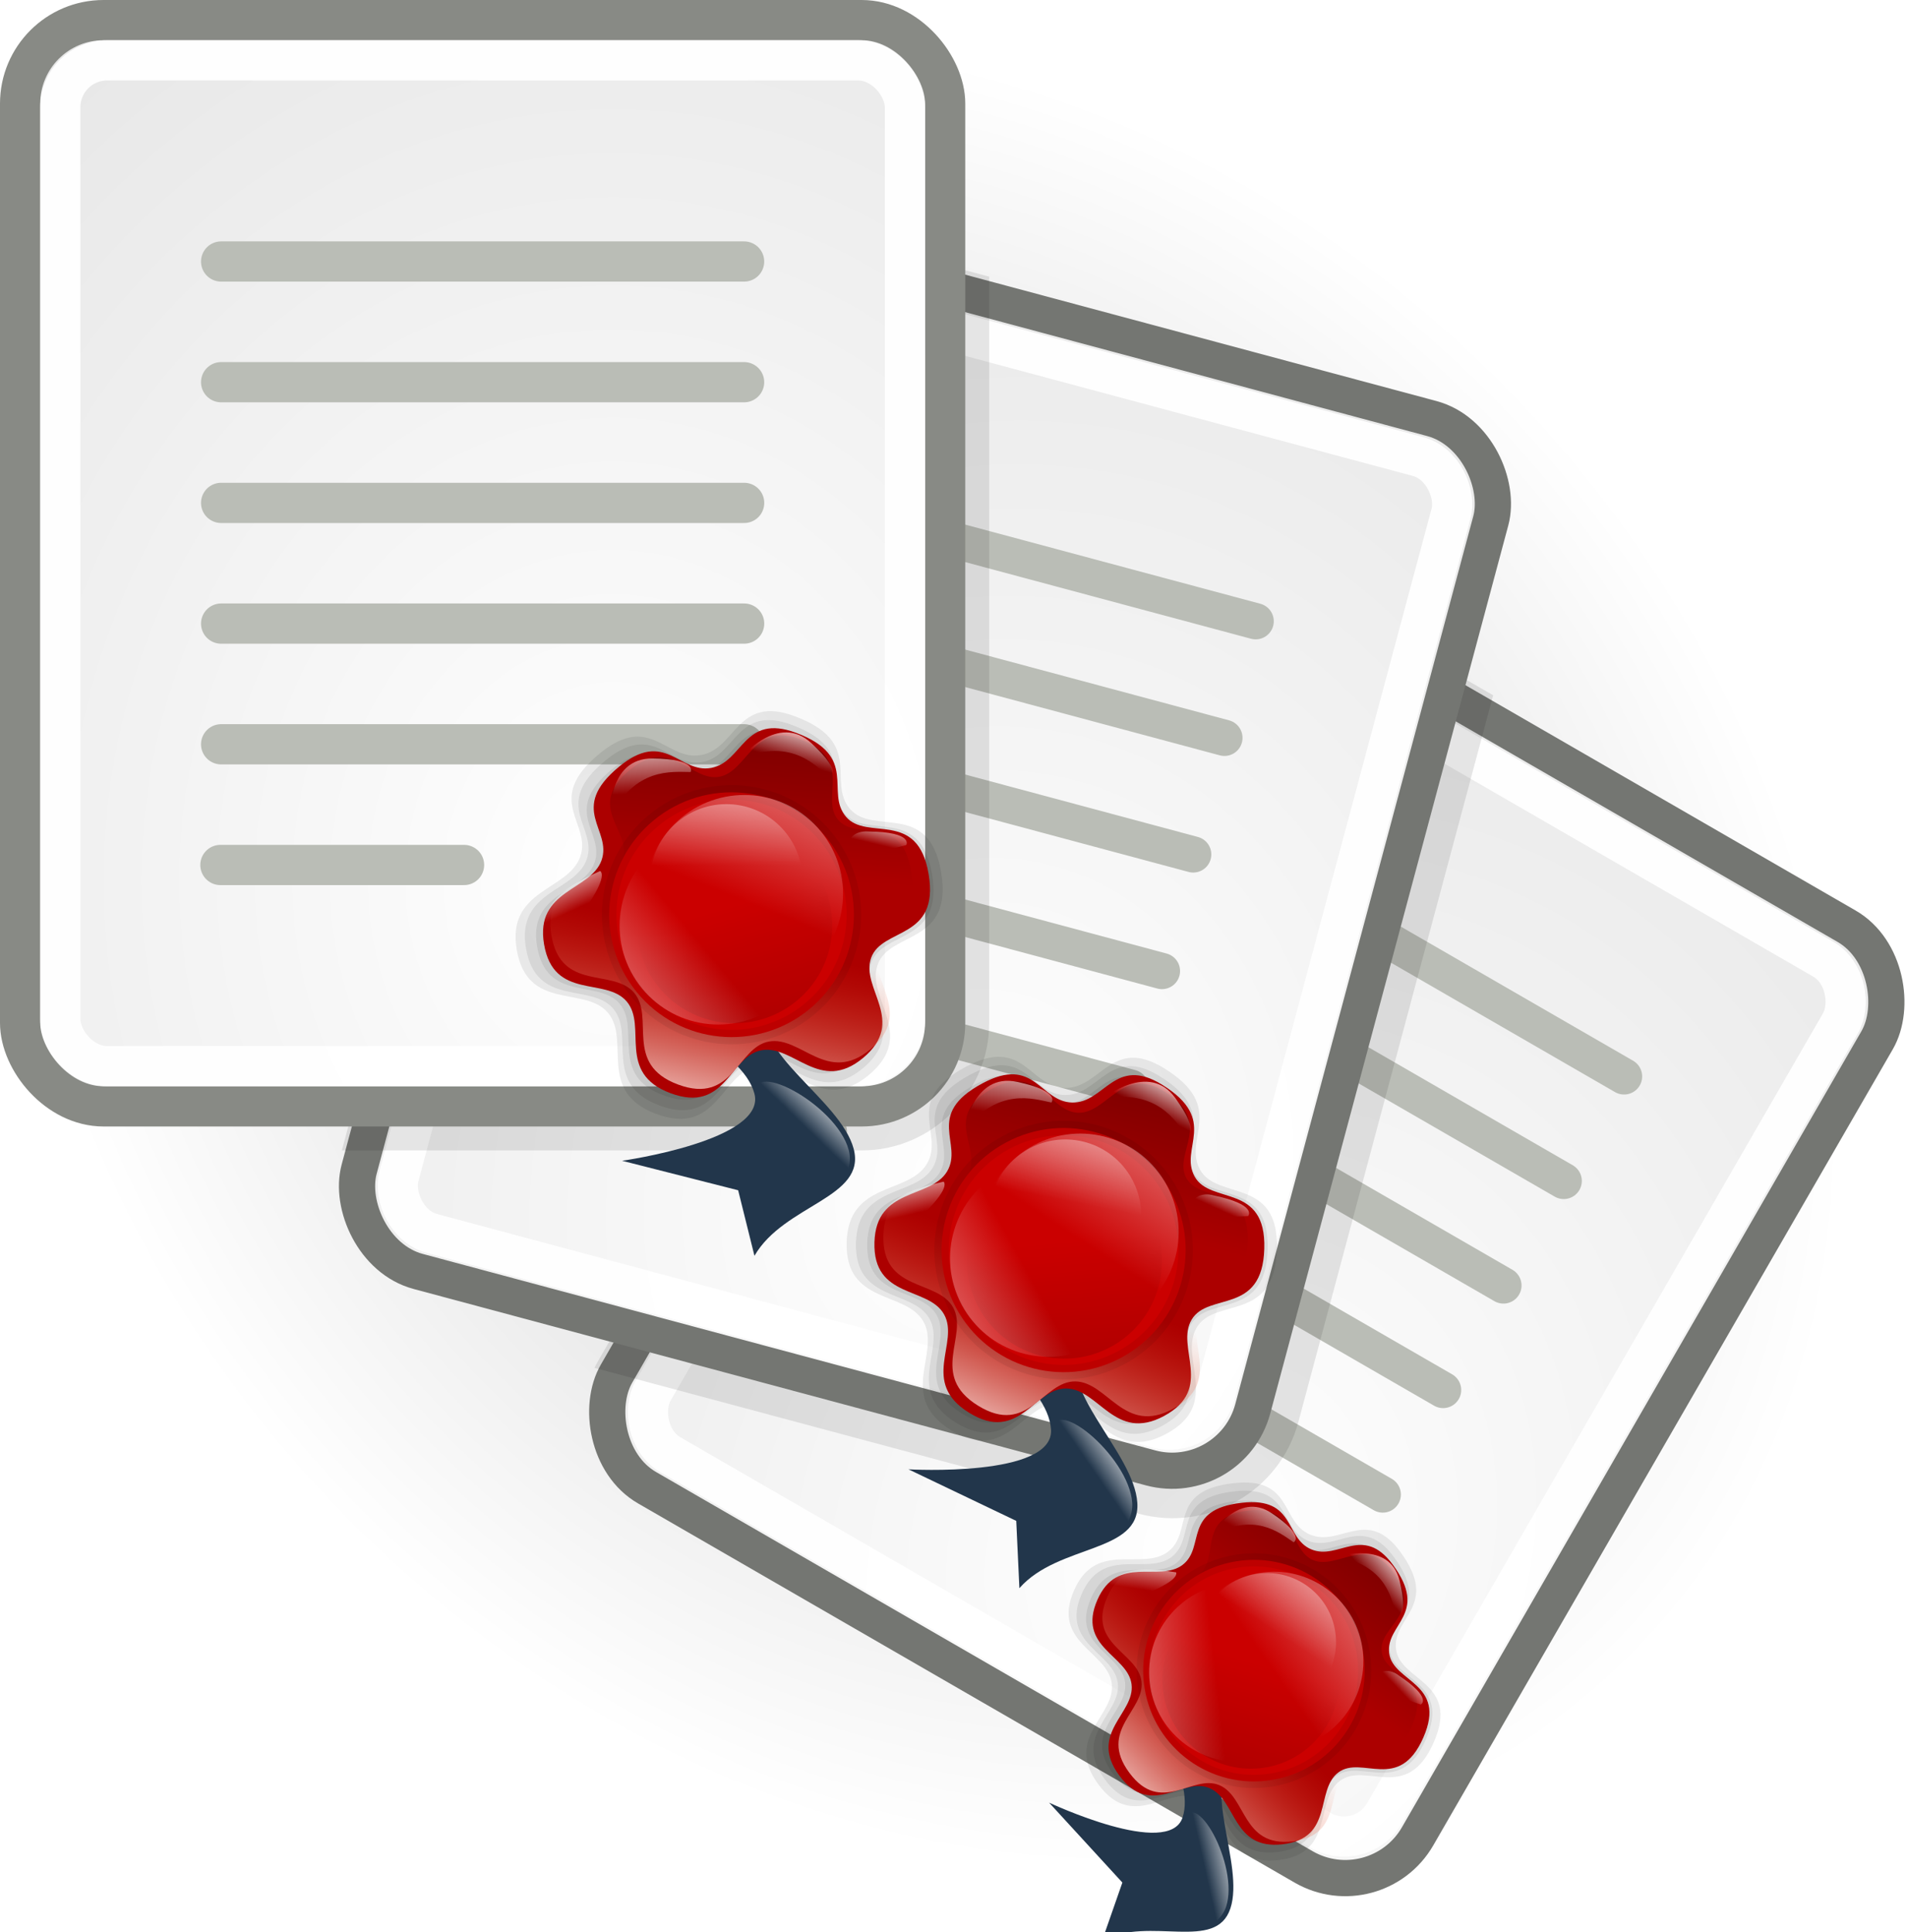 <?xml version="1.0" encoding="UTF-8" standalone="no"?>
<!-- Created with Inkscape (http://www.inkscape.org/) -->

<svg
   xmlns:dc="http://purl.org/dc/elements/1.1/"
   xmlns:cc="http://creativecommons.org/ns#"
   xmlns:rdf="http://www.w3.org/1999/02/22-rdf-syntax-ns#"
   xmlns:svg="http://www.w3.org/2000/svg"
   xmlns="http://www.w3.org/2000/svg"
   xmlns:xlink="http://www.w3.org/1999/xlink"
   xmlns:sodipodi="http://sodipodi.sourceforge.net/DTD/sodipodi-0.dtd"
   xmlns:inkscape="http://www.inkscape.org/namespaces/inkscape"
   width="44.475"
   height="45.048"
   id="svg8064"
   version="1.1"
   inkscape:version="0.48.2 r9819"
   sodipodi:docname="New document 17">
  <defs
     id="defs8066">
    <filter
       color-interpolation-filters="sRGB"
       id="filter106940"
       inkscape:label="Drop shadow"
       width="1.5"
       height="1.5"
       x="-0.25"
       y="-0.25">
      <feGaussianBlur
         id="feGaussianBlur106942"
         in="SourceAlpha"
         stdDeviation="4.6"
         result="blur" />
      <feColorMatrix
         id="feColorMatrix106944"
         result="bluralpha"
         type="matrix"
         values="1 0 0 0 0 0 1 0 0 0 0 0 1 0 0 0 0 0 0.687 0 " />
      <feOffset
         id="feOffset106946"
         in="bluralpha"
         dx="-1.08247e-15"
         dy="8.3"
         result="offsetBlur" />
      <feMerge
         id="feMerge106948">
        <feMergeNode
           id="feMergeNode106950"
           in="offsetBlur" />
        <feMergeNode
           id="feMergeNode106952"
           in="SourceGraphic" />
      </feMerge>
    </filter>
    <linearGradient
       inkscape:collect="always"
       xlink:href="#linearGradient1636"
       id="linearGradient107056"
       gradientUnits="userSpaceOnUse"
       gradientTransform="scale(1.043,0.959)"
       x1="466.661"
       y1="351.81"
       x2="648.296"
       y2="564.192" />
    <linearGradient
       id="linearGradient1636">
      <stop
         style="stop-color:#df421e;stop-opacity:0;"
         offset="0"
         id="stop1637" />
      <stop
         style="stop-color:#fff;stop-opacity:1;"
         offset="1"
         id="stop1638" />
    </linearGradient>
    <linearGradient
       inkscape:collect="always"
       xlink:href="#linearGradient853"
       id="linearGradient107058"
       gradientUnits="userSpaceOnUse"
       gradientTransform="scale(0.988,1.013)"
       x1="105.047"
       y1="257.742"
       x2="122.363"
       y2="293.393" />
    <linearGradient
       id="linearGradient853">
      <stop
         style="stop-color:#000000;stop-opacity:0.298;"
         offset="0"
         id="stop854" />
      <stop
         style="stop-color:#000000;stop-opacity:0;"
         offset="1"
         id="stop855" />
    </linearGradient>
    <linearGradient
       inkscape:collect="always"
       xlink:href="#linearGradient841"
       id="linearGradient107060"
       gradientUnits="userSpaceOnUse"
       x1="58.517"
       y1="-0.652"
       x2="309.331"
       y2="455.269" />
    <linearGradient
       id="linearGradient841">
      <stop
         style="stop-color:#ffffff;stop-opacity:1;"
         offset="0"
         id="stop842" />
      <stop
         style="stop-color:#ffffff;stop-opacity:0;"
         offset="1"
         id="stop843" />
    </linearGradient>
    <linearGradient
       inkscape:collect="always"
       xlink:href="#linearGradient853"
       id="linearGradient107062"
       gradientUnits="userSpaceOnUse"
       x1="686.639"
       y1="652.896"
       x2="250.652"
       y2="465.969" />
    <linearGradient
       inkscape:collect="always"
       xlink:href="#linearGradient1557"
       id="linearGradient107064"
       gradientUnits="userSpaceOnUse"
       x1="362.28"
       y1="492.371"
       x2="364.869"
       y2="909.845" />
    <linearGradient
       id="linearGradient1557">
      <stop
         style="stop-color:#ffffff;stop-opacity:0;"
         offset="0"
         id="stop1558" />
      <stop
         style="stop-color:#fff;stop-opacity:1;"
         offset="1"
         id="stop1559" />
    </linearGradient>
    <linearGradient
       inkscape:collect="always"
       xlink:href="#linearGradient1557"
       id="linearGradient107066"
       gradientUnits="userSpaceOnUse"
       x1="277.108"
       y1="421.148"
       x2="-33.855"
       y2="162.426" />
    <linearGradient
       inkscape:collect="always"
       xlink:href="#linearGradient1501-9"
       id="linearGradient107068"
       gradientUnits="userSpaceOnUse"
       gradientTransform="scale(1.156,0.865)"
       x1="187.794"
       y1="164.589"
       x2="185.134"
       y2="172.468" />
    <linearGradient
       id="linearGradient1501-9">
      <stop
         style="stop-color:#ffffff;stop-opacity:1;"
         offset="0"
         id="stop1502" />
      <stop
         style="stop-color:#ffffff;stop-opacity:0;"
         offset="1"
         id="stop1504" />
    </linearGradient>
    <linearGradient
       inkscape:collect="always"
       xlink:href="#linearGradient1557"
       id="linearGradient107070"
       gradientUnits="userSpaceOnUse"
       gradientTransform="matrix(2.21,0,0,1.218,391.987,835.337)"
       x1="86.824"
       y1="144.03"
       x2="84.124"
       y2="138.131" />
    <linearGradient
       inkscape:collect="always"
       xlink:href="#linearGradient1557"
       id="linearGradient107072"
       gradientUnits="userSpaceOnUse"
       gradientTransform="matrix(1.383,0,0,1.946,391.987,835.337)"
       x1="123.167"
       y1="100.193"
       x2="120.28"
       y2="93.887" />
    <linearGradient
       inkscape:collect="always"
       xlink:href="#linearGradient1557"
       id="linearGradient107074"
       gradientUnits="userSpaceOnUse"
       gradientTransform="matrix(0.936,0,0,2.876,391.987,835.337)"
       x1="180.172"
       y1="77.561"
       x2="177.864"
       y2="72.519" />
    <linearGradient
       inkscape:collect="always"
       xlink:href="#linearGradient1557"
       id="linearGradient107076"
       gradientUnits="userSpaceOnUse"
       gradientTransform="matrix(2.018,0,0,1.334,391.987,835.337)"
       x1="106.272"
       y1="135.697"
       x2="104.561"
       y2="131.957" />
    <linearGradient
       inkscape:collect="always"
       xlink:href="#linearGradient1636"
       id="linearGradient106994"
       gradientUnits="userSpaceOnUse"
       gradientTransform="scale(1.043,0.959)"
       x1="466.661"
       y1="351.81"
       x2="648.296"
       y2="564.192" />
    <linearGradient
       inkscape:collect="always"
       xlink:href="#linearGradient853"
       id="linearGradient106996"
       gradientUnits="userSpaceOnUse"
       gradientTransform="scale(0.988,1.013)"
       x1="105.047"
       y1="257.742"
       x2="122.363"
       y2="293.393" />
    <linearGradient
       inkscape:collect="always"
       xlink:href="#linearGradient841"
       id="linearGradient106998"
       gradientUnits="userSpaceOnUse"
       x1="58.517"
       y1="-0.652"
       x2="309.331"
       y2="455.269" />
    <linearGradient
       inkscape:collect="always"
       xlink:href="#linearGradient853"
       id="linearGradient107000"
       gradientUnits="userSpaceOnUse"
       x1="686.639"
       y1="652.896"
       x2="250.652"
       y2="465.969" />
    <linearGradient
       inkscape:collect="always"
       xlink:href="#linearGradient1557"
       id="linearGradient107002"
       gradientUnits="userSpaceOnUse"
       x1="362.28"
       y1="492.371"
       x2="364.869"
       y2="909.845" />
    <linearGradient
       inkscape:collect="always"
       xlink:href="#linearGradient1557"
       id="linearGradient107004"
       gradientUnits="userSpaceOnUse"
       x1="277.108"
       y1="421.148"
       x2="-33.855"
       y2="162.426" />
    <linearGradient
       inkscape:collect="always"
       xlink:href="#linearGradient1501-9"
       id="linearGradient107006"
       gradientUnits="userSpaceOnUse"
       gradientTransform="scale(1.156,0.865)"
       x1="187.794"
       y1="164.589"
       x2="185.134"
       y2="172.468" />
    <linearGradient
       inkscape:collect="always"
       xlink:href="#linearGradient1557"
       id="linearGradient107008"
       gradientUnits="userSpaceOnUse"
       gradientTransform="matrix(2.21,0,0,1.218,391.987,835.337)"
       x1="86.824"
       y1="144.03"
       x2="84.124"
       y2="138.131" />
    <linearGradient
       inkscape:collect="always"
       xlink:href="#linearGradient1557"
       id="linearGradient107010"
       gradientUnits="userSpaceOnUse"
       gradientTransform="matrix(1.383,0,0,1.946,391.987,835.337)"
       x1="123.167"
       y1="100.193"
       x2="120.28"
       y2="93.887" />
    <linearGradient
       inkscape:collect="always"
       xlink:href="#linearGradient1557"
       id="linearGradient107012"
       gradientUnits="userSpaceOnUse"
       gradientTransform="matrix(0.936,0,0,2.876,391.987,835.337)"
       x1="180.172"
       y1="77.561"
       x2="177.864"
       y2="72.519" />
    <linearGradient
       inkscape:collect="always"
       xlink:href="#linearGradient1557"
       id="linearGradient107014"
       gradientUnits="userSpaceOnUse"
       gradientTransform="matrix(2.018,0,0,1.334,391.987,835.337)"
       x1="106.272"
       y1="135.697"
       x2="104.561"
       y2="131.957" />
    <linearGradient
       inkscape:collect="always"
       xlink:href="#linearGradient1636"
       id="linearGradient106876"
       gradientUnits="userSpaceOnUse"
       gradientTransform="scale(1.043,0.959)"
       x1="466.661"
       y1="351.81"
       x2="648.296"
       y2="564.192" />
    <linearGradient
       inkscape:collect="always"
       xlink:href="#linearGradient853"
       id="linearGradient106878"
       gradientUnits="userSpaceOnUse"
       gradientTransform="scale(0.988,1.013)"
       x1="105.047"
       y1="257.742"
       x2="122.363"
       y2="293.393" />
    <linearGradient
       inkscape:collect="always"
       xlink:href="#linearGradient841"
       id="linearGradient106880"
       gradientUnits="userSpaceOnUse"
       x1="58.517"
       y1="-0.652"
       x2="309.331"
       y2="455.269" />
    <linearGradient
       inkscape:collect="always"
       xlink:href="#linearGradient853"
       id="linearGradient106882"
       gradientUnits="userSpaceOnUse"
       x1="686.639"
       y1="652.896"
       x2="250.652"
       y2="465.969" />
    <linearGradient
       inkscape:collect="always"
       xlink:href="#linearGradient1557"
       id="linearGradient106884"
       gradientUnits="userSpaceOnUse"
       x1="362.28"
       y1="492.371"
       x2="364.869"
       y2="909.845" />
    <linearGradient
       inkscape:collect="always"
       xlink:href="#linearGradient1557"
       id="linearGradient106886"
       gradientUnits="userSpaceOnUse"
       x1="277.108"
       y1="421.148"
       x2="-33.855"
       y2="162.426" />
    <linearGradient
       inkscape:collect="always"
       xlink:href="#linearGradient1501-9"
       id="linearGradient106888"
       gradientUnits="userSpaceOnUse"
       gradientTransform="scale(1.156,0.865)"
       x1="187.794"
       y1="164.589"
       x2="185.134"
       y2="172.468" />
    <linearGradient
       inkscape:collect="always"
       xlink:href="#linearGradient1557"
       id="linearGradient106890"
       gradientUnits="userSpaceOnUse"
       gradientTransform="matrix(2.21,0,0,1.218,391.987,835.337)"
       x1="86.824"
       y1="144.03"
       x2="84.124"
       y2="138.131" />
    <linearGradient
       inkscape:collect="always"
       xlink:href="#linearGradient1557"
       id="linearGradient106892"
       gradientUnits="userSpaceOnUse"
       gradientTransform="matrix(1.383,0,0,1.946,391.987,835.337)"
       x1="123.167"
       y1="100.193"
       x2="120.28"
       y2="93.887" />
    <linearGradient
       inkscape:collect="always"
       xlink:href="#linearGradient1557"
       id="linearGradient106894"
       gradientUnits="userSpaceOnUse"
       gradientTransform="matrix(0.936,0,0,2.876,391.987,835.337)"
       x1="180.172"
       y1="77.561"
       x2="177.864"
       y2="72.519" />
    <linearGradient
       inkscape:collect="always"
       xlink:href="#linearGradient1557"
       id="linearGradient106896"
       gradientUnits="userSpaceOnUse"
       gradientTransform="matrix(2.018,0,0,1.334,391.987,835.337)"
       x1="106.272"
       y1="135.697"
       x2="104.561"
       y2="131.957" />
    <radialGradient
       gradientUnits="userSpaceOnUse"
       gradientTransform="matrix(1,0,0,0.954,0,1.263)"
       r="21.302"
       fy="27.671"
       fx="25.014"
       cy="27.671"
       cx="25.014"
       id="radialGradient7206"
       xlink:href="#linearGradient7200"
       inkscape:collect="always" />
    <linearGradient
       id="linearGradient7200"
       inkscape:collect="always">
      <stop
         id="stop7202"
         offset="0"
         style="stop-color:#000000;stop-opacity:1;" />
      <stop
         id="stop7204"
         offset="1"
         style="stop-color:#000000;stop-opacity:0;" />
    </linearGradient>
    <radialGradient
       r="12"
       fy="20.75"
       fx="15.25"
       cy="20.75"
       cx="15.25"
       gradientTransform="matrix(2.424,0,0,2.829,-21.723,-36.818)"
       gradientUnits="userSpaceOnUse"
       id="radialGradient7168"
       xlink:href="#linearGradient7064"
       inkscape:collect="always" />
    <linearGradient
       id="linearGradient7064">
      <stop
         style="stop-color:#ffffff;stop-opacity:1"
         offset="0"
         id="stop7066" />
      <stop
         style="stop-color:#e0e0e0;stop-opacity:1;"
         offset="1"
         id="stop7068" />
    </linearGradient>
    <radialGradient
       r="12"
       fy="20.75"
       fx="15.25"
       cy="20.75"
       cx="15.25"
       gradientTransform="matrix(2.424,0,0,2.829,-21.723,-36.818)"
       gradientUnits="userSpaceOnUse"
       id="radialGradient7144"
       xlink:href="#linearGradient7064"
       inkscape:collect="always" />
    <radialGradient
       r="12"
       fy="20.75"
       fx="15.25"
       cy="20.75"
       cx="15.25"
       gradientTransform="matrix(2.424,0,0,2.829,-21.723,-36.818)"
       gradientUnits="userSpaceOnUse"
       id="radialGradient7170"
       xlink:href="#linearGradient7064"
       inkscape:collect="always" />
  </defs>
  <sodipodi:namedview
     id="base"
     pagecolor="#ffffff"
     bordercolor="#666666"
     borderopacity="1.0"
     inkscape:pageopacity="0.0"
     inkscape:pageshadow="2"
     inkscape:zoom="0.35"
     inkscape:cx="460.09707"
     inkscape:cy="-80.332993"
     inkscape:document-units="px"
     inkscape:current-layer="layer1"
     showgrid="false"
     fit-margin-top="0"
     fit-margin-left="0"
     fit-margin-right="0"
     fit-margin-bottom="0"
     inkscape:window-width="483"
     inkscape:window-height="424"
     inkscape:window-x="20"
     inkscape:window-y="20"
     inkscape:window-maximized="0" />
  <g
     inkscape:label="Layer 1"
     inkscape:groupmode="layer"
     id="layer1"
     transform="translate(85.097,-406.981)">
    <g
       id="layer1-6"
       inkscape:label="Vrstva 1"
       transform="matrix(0.938,0,0,0.938,-85.097,406.981)">
      <g
         transform="translate(-32.21,-0.846)"
         inkscape:label="Shadow"
         id="layer6" />
      <g
         transform="translate(-34.21,-0.846)"
         id="g5772"
         inkscape:label="Base"
         style="display:inline" />
      <g
         transform="translate(-46.824,46.946)"
         style="display:inline"
         inkscape:label="base"
         id="g2637" />
      <path
         transform="matrix(0.833,0.826,-0.704,0.71,21.643,-16.649)"
         d="M 46.315,27.671 C 46.315,38.898 36.778,48 25.014,48 13.249,48 3.712,38.898 3.712,27.671 c 0,-11.228 9.537,-20.329 21.302,-20.329 11.765,0 21.302,9.102 21.302,20.329 z"
         sodipodi:ry="20.329321"
         sodipodi:rx="21.301592"
         sodipodi:cy="27.670679"
         sodipodi:cx="25.013903"
         id="path7198"
         style="opacity:0.2;fill:url(#radialGradient7206);fill-opacity:1;fill-rule:evenodd;stroke:none"
         sodipodi:type="arc" />
      <g
         transform="matrix(0.866,0.5,-0.5,0.866,27.608,11.876)"
         id="g7146">
        <g
           id="g7148">
          <rect
             ry="2.075"
             rx="2.075"
             y="0.5"
             x="0.5"
             height="27"
             width="23"
             id="rect7150"
             style="color:#000000;fill:url(#radialGradient7168);fill-opacity:1;fill-rule:nonzero;stroke:#747672;stroke-width:0.9;stroke-linecap:butt;stroke-linejoin:miter;stroke-miterlimit:10.433;stroke-opacity:1;stroke-dasharray:none;stroke-dashoffset:0;marker:none;visibility:visible;display:inline;overflow:visible;enable-background:accumulate" />
          <rect
             style="color:#000000;fill:none;stroke:#ffffff;stroke-width:1;stroke-linecap:butt;stroke-linejoin:miter;stroke-miterlimit:10.433;stroke-opacity:0.941;stroke-dasharray:none;stroke-dashoffset:0;marker:none;visibility:visible;display:inline;overflow:visible;enable-background:accumulate"
             id="rect7152"
             width="21"
             height="25"
             x="1.5"
             y="1.5"
             rx="1.164"
             ry="1.164" />
        </g>
        <g
           id="g7154"
           style="stroke:#babdb6">
          <path
             id="path7156"
             d="m 5.498,18.5 13.004,0"
             style="fill:none;stroke:#babdb6;stroke-width:0.9;stroke-linecap:round;stroke-linejoin:miter;stroke-miterlimit:4;stroke-opacity:1;stroke-dasharray:none"
             inkscape:connector-curvature="0" />
          <path
             id="path7158"
             d="m 5.48,21.5 6.058,0"
             style="fill:none;stroke:#babdb6;stroke-width:0.9;stroke-linecap:round;stroke-linejoin:miter;stroke-miterlimit:4;stroke-opacity:1;stroke-dasharray:none"
             inkscape:connector-curvature="0" />
          <path
             id="path7160"
             d="m 5.498,15.5 13.004,0"
             style="fill:none;stroke:#babdb6;stroke-width:0.9;stroke-linecap:round;stroke-linejoin:miter;stroke-miterlimit:4;stroke-opacity:1;stroke-dasharray:none"
             inkscape:connector-curvature="0" />
          <path
             id="path7162"
             d="m 5.498,12.5 13.004,0"
             style="fill:none;stroke:#babdb6;stroke-width:0.9;stroke-linecap:round;stroke-linejoin:miter;stroke-miterlimit:4;stroke-opacity:1;stroke-dasharray:none"
             inkscape:connector-curvature="0" />
          <path
             id="path7164"
             d="M 5.498,9.5 18.501,9.5"
             style="fill:none;stroke:#babdb6;stroke-width:0.9;stroke-linecap:round;stroke-linejoin:miter;stroke-miterlimit:4;stroke-opacity:1;stroke-dasharray:none"
             inkscape:connector-curvature="0" />
          <path
             id="path7166"
             d="M 5.498,6.5 18.501,6.5"
             style="fill:none;stroke:#babdb6;stroke-width:0.9;stroke-linecap:round;stroke-linejoin:miter;stroke-miterlimit:4;stroke-opacity:1;stroke-dasharray:none"
             inkscape:connector-curvature="0" />
        </g>
      </g>
      <path
         id="path7187"
         d="m 28.375,12.75 c -0.841,0.059 -1.641,0.528 -2.094,1.312 L 14.844,33.875 c -0.024,0.042 -0.041,0.082 -0.062,0.125 l 13.531,3.625 c 1.724,0.462 3.507,-0.557 3.969,-2.281 L 37.125,17.281 29.844,13.094 C 29.373,12.822 28.879,12.714 28.375,12.75 z"
         style="opacity:0.1;color:#000000;fill:#000000;fill-opacity:1;fill-rule:nonzero;stroke:none;stroke-width:1;marker:none;visibility:visible;display:inline;overflow:visible;enable-background:accumulate"
         inkscape:connector-curvature="0" />
      <g
         transform="matrix(0.966,0.259,-0.259,0.966,15.032,4.371)"
         id="g7122">
        <g
           id="g7124">
          <rect
             ry="2.075"
             rx="2.075"
             y="0.5"
             x="0.5"
             height="27"
             width="23"
             id="rect7126"
             style="color:#000000;fill:url(#radialGradient7144);fill-opacity:1;fill-rule:nonzero;stroke:#747672;stroke-width:0.9;stroke-linecap:butt;stroke-linejoin:miter;stroke-miterlimit:10.433;stroke-opacity:1;stroke-dasharray:none;stroke-dashoffset:0;marker:none;visibility:visible;display:inline;overflow:visible;enable-background:accumulate" />
          <rect
             style="color:#000000;fill:none;stroke:#ffffff;stroke-width:1;stroke-linecap:butt;stroke-linejoin:miter;stroke-miterlimit:10.433;stroke-opacity:0.941;stroke-dasharray:none;stroke-dashoffset:0;marker:none;visibility:visible;display:inline;overflow:visible;enable-background:accumulate"
             id="rect7128"
             width="21"
             height="25"
             x="1.5"
             y="1.5"
             rx="1.164"
             ry="1.164" />
        </g>
        <g
           id="g7130"
           style="stroke:#babdb6">
          <path
             id="path7132"
             d="m 5.498,18.5 13.004,0"
             style="fill:none;stroke:#babdb6;stroke-width:0.9;stroke-linecap:round;stroke-linejoin:miter;stroke-miterlimit:4;stroke-opacity:1;stroke-dasharray:none"
             inkscape:connector-curvature="0" />
          <path
             id="path7134"
             d="m 5.48,21.5 6.058,0"
             style="fill:none;stroke:#babdb6;stroke-width:0.9;stroke-linecap:round;stroke-linejoin:miter;stroke-miterlimit:4;stroke-opacity:1;stroke-dasharray:none"
             inkscape:connector-curvature="0" />
          <path
             id="path7136"
             d="m 5.498,15.5 13.004,0"
             style="fill:none;stroke:#babdb6;stroke-width:0.9;stroke-linecap:round;stroke-linejoin:miter;stroke-miterlimit:4;stroke-opacity:1;stroke-dasharray:none"
             inkscape:connector-curvature="0" />
          <path
             id="path7138"
             d="m 5.498,12.5 13.004,0"
             style="fill:none;stroke:#babdb6;stroke-width:0.9;stroke-linecap:round;stroke-linejoin:miter;stroke-miterlimit:4;stroke-opacity:1;stroke-dasharray:none"
             inkscape:connector-curvature="0" />
          <path
             id="path7140"
             d="M 5.498,9.5 18.501,9.5"
             style="fill:none;stroke:#babdb6;stroke-width:0.9;stroke-linecap:round;stroke-linejoin:miter;stroke-miterlimit:4;stroke-opacity:1;stroke-dasharray:none"
             inkscape:connector-curvature="0" />
          <path
             id="path7142"
             d="M 5.498,6.5 18.501,6.5"
             style="fill:none;stroke:#babdb6;stroke-width:0.9;stroke-linecap:round;stroke-linejoin:miter;stroke-miterlimit:4;stroke-opacity:1;stroke-dasharray:none"
             inkscape:connector-curvature="0" />
        </g>
      </g>
      <path
         id="path7174"
         d="m 17,4.906 c -1.207,-0.074 -2.331,0.722 -2.656,1.938 l -5.844,21.75 12.938,0 c 1.724,0 3.156,-1.432 3.156,-3.156 l 0,-18.562 L 17.531,5 C 17.358,4.953 17.172,4.917 17,4.906 z"
         style="opacity:0.1;color:#000000;fill:#000000;fill-opacity:1;fill-rule:nonzero;stroke:none;stroke-width:1;marker:none;visibility:visible;display:inline;overflow:visible;enable-background:accumulate"
         inkscape:connector-curvature="0" />
      <g
         id="g7110">
        <g
           id="g7044">
          <rect
             ry="2.075"
             rx="2.075"
             y="0.5"
             x="0.5"
             height="27"
             width="23"
             id="rect7046"
             style="color:#000000;fill:url(#radialGradient7170);fill-opacity:1;fill-rule:nonzero;stroke:#888a85;stroke-width:1;stroke-linecap:butt;stroke-linejoin:miter;stroke-miterlimit:10.433;stroke-opacity:1;stroke-dasharray:none;stroke-dashoffset:0;marker:none;visibility:visible;display:inline;overflow:visible;enable-background:accumulate" />
          <rect
             style="color:#000000;fill:none;stroke:#ffffff;stroke-width:1;stroke-linecap:butt;stroke-linejoin:miter;stroke-miterlimit:10.433;stroke-opacity:0.941;stroke-dasharray:none;stroke-dashoffset:0;marker:none;visibility:visible;display:inline;overflow:visible;enable-background:accumulate"
             id="rect7050"
             width="21"
             height="25"
             x="1.5"
             y="1.5"
             rx="1.164"
             ry="1.164" />
        </g>
        <g
           id="g7102"
           style="stroke:#babdb6">
          <path
             id="path7090"
             d="m 5.498,18.5 13.004,0"
             style="fill:none;stroke:#babdb6;stroke-width:1;stroke-linecap:round;stroke-linejoin:miter;stroke-miterlimit:4;stroke-opacity:1;stroke-dasharray:none"
             inkscape:connector-curvature="0" />
          <path
             id="path7092"
             d="m 5.48,21.5 6.058,0"
             style="fill:none;stroke:#babdb6;stroke-width:1;stroke-linecap:round;stroke-linejoin:miter;stroke-miterlimit:4;stroke-opacity:1;stroke-dasharray:none"
             inkscape:connector-curvature="0" />
          <path
             id="path7094"
             d="m 5.498,15.5 13.004,0"
             style="fill:none;stroke:#babdb6;stroke-width:1;stroke-linecap:round;stroke-linejoin:miter;stroke-miterlimit:4;stroke-opacity:1;stroke-dasharray:none"
             inkscape:connector-curvature="0" />
          <path
             id="path7096"
             d="m 5.498,12.5 13.004,0"
             style="fill:none;stroke:#babdb6;stroke-width:1;stroke-linecap:round;stroke-linejoin:miter;stroke-miterlimit:4;stroke-opacity:1;stroke-dasharray:none"
             inkscape:connector-curvature="0" />
          <path
             id="path7098"
             d="M 5.498,9.5 18.501,9.5"
             style="fill:none;stroke:#babdb6;stroke-width:1;stroke-linecap:round;stroke-linejoin:miter;stroke-miterlimit:4;stroke-opacity:1;stroke-dasharray:none"
             inkscape:connector-curvature="0" />
          <path
             id="path7100"
             d="M 5.498,6.5 18.501,6.5"
             style="fill:none;stroke:#babdb6;stroke-width:1;stroke-linecap:round;stroke-linejoin:miter;stroke-miterlimit:4;stroke-opacity:1;stroke-dasharray:none"
             inkscape:connector-curvature="0" />
        </g>
      </g>
    </g>
    <g
       id="g106855"
       transform="matrix(0.104,0.06,-0.06,0.104,-66.23,283.72)"
       style="filter:url(#filter106940)">
      <g
         transform="matrix(1.641,0,0,1.641,323.043,709.381)"
         style="fill-opacity:0.08"
         id="g106626">
        <path
           style="fill-rule:evenodd;stroke-width:25"
           sodipodi:nodetypes="czzzzzzzzzzzz"
           id="path106628"
           d="m 165.98,227.751 c -7.494,1.26 -6.935,-6.082 -10.942,-7.516 -4.006,-1.435 -8.334,4.675 -13.096,-1.092 -4.599,-5.57 1.799,-9.047 1.038,-13.234 -0.761,-4.187 -7.175,-3.557 -4.136,-11.704 2.743,-7.354 7.268,-3.149 10.514,-5.901 3.246,-2.752 0.075,-8.296 7.31,-9.512 8.706,-1.464 7.119,4.799 11.125,6.233 4.006,1.435 7.582,-5.585 13.096,1.092 5.566,6.74 -1.799,9.047 -1.039,13.234 0.761,4.187 8.246,4.799 5.602,11.887 -2.546,6.828 -8.735,2.965 -11.98,5.718 -3.246,2.752 0.141,9.511 -7.493,10.795 z"
           inkscape:connector-curvature="0" />
        <path
           style="fill-rule:evenodd;stroke-width:25"
           sodipodi:nodetypes="czzzzzzzzzzzz"
           id="path106630"
           d="m 165.603,225.415 c -6.78,1.14 -6.275,-5.502 -9.899,-6.8 -3.625,-1.298 -7.54,4.23 -11.848,-0.988 -4.161,-5.04 1.628,-8.185 0.94,-11.973 -0.688,-3.788 -6.491,-3.218 -3.742,-10.589 2.481,-6.653 6.576,-2.849 9.512,-5.339 2.936,-2.49 0.068,-7.505 6.614,-8.606 7.877,-1.325 6.441,4.342 10.065,5.64 3.625,1.298 6.86,-5.053 11.848,0.988 5.035,6.098 -1.628,8.185 -0.94,11.973 0.688,3.788 7.46,4.342 5.068,10.755 -2.304,6.177 -7.902,2.683 -10.839,5.173 -2.936,2.49 0.128,8.605 -6.78,9.767 z"
           inkscape:connector-curvature="0" />
        <path
           style="fill-rule:evenodd;stroke-width:25"
           sodipodi:nodetypes="czzzzzzzzzzzz"
           id="path106632"
           d="m 165.81,226.693 c -7.171,1.206 -6.636,-5.819 -10.47,-7.192 -3.833,-1.373 -7.974,4.473 -12.531,-1.045 -4.401,-5.33 1.722,-8.657 0.994,-12.663 -0.728,-4.006 -6.865,-3.403 -3.958,-11.199 2.624,-7.036 6.955,-3.013 10.06,-5.646 3.106,-2.633 0.072,-7.938 6.995,-9.102 8.331,-1.401 6.812,4.592 10.645,5.965 3.833,1.373 7.255,-5.344 12.531,1.045 5.325,6.45 -1.722,8.657 -0.994,12.663 0.728,4.006 7.89,4.592 5.361,11.374 -2.437,6.533 -8.358,2.838 -11.463,5.471 -3.106,2.633 0.135,9.101 -7.17,10.33 z"
           inkscape:connector-curvature="0" />
      </g>
      <g
         transform="matrix(1.222,0,0,1.222,366.041,890.013)"
         id="g106634">
        <path
           style="fill:#22364b"
           id="path106636"
           d="m 192.447,114.509 c 0,0 -12.021,16.598 -12.021,24.043 0,7.45 13.741,3.444 19.178,8.876 5.437,5.442 -12.886,19.754 -12.886,19.754 l 18.323,-5.159 7.45,7.728 c 0,-9.447 10.879,-16.887 5.154,-22.617 -5.725,-5.73 -22.045,-5.118 -22.895,-12.598 -0.86,-7.475 -2.296,-20.032 -2.296,-20.032 l -0.005,0.005 z"
           inkscape:connector-curvature="0" />
        <path
           transform="matrix(0.11,0.041,-0.041,0.11,168.597,62.926)"
           style="fill:#ac0000;fill-rule:evenodd;stroke-width:25"
           sodipodi:nodetypes="czzzzzzzzzzzz"
           id="path106638"
           d="m 426.112,669.437 c -68.218,39.386 -89.388,-33.944 -133.495,-33.367 -44.106,0.577 -64.008,75.592 -131.144,36.831 -64.848,-37.44 -15.297,-94.385 -37.851,-132.293 -22.553,-37.909 -82.565,-8.555 -82.565,-98.689 0,-81.355 59.188,-56.91 80.741,-95.396 21.553,-38.486 -29.319,-80.841 36.542,-118.866 79.254,-45.757 86.521,20.821 130.628,20.244 44.106,-0.577 53.411,-81.71 131.144,-36.831 78.47,45.305 15.297,94.385 37.851,132.293 22.553,37.909 97.469,16.744 97.469,95.158 0,75.535 -74.091,60.44 -95.644,98.926 -21.553,38.486 35.826,91.863 -33.675,131.989 z"
           inkscape:connector-curvature="0" />
        <path
           transform="matrix(0.11,0.041,-0.041,0.11,156.681,66.884)"
           style="fill:url(#linearGradient106876);fill-rule:evenodd;stroke-width:25"
           sodipodi:nodetypes="czzzzzzzzzzzz"
           id="path106640"
           d="m 506.728,587.148 c -68.218,39.386 -89.388,-33.944 -133.495,-33.367 -44.106,0.577 -64.008,75.592 -131.144,36.831 -64.848,-37.44 -15.297,-94.385 -37.851,-132.293 -22.553,-37.909 -97.469,-5.024 -97.469,-95.158 0,-81.355 74.091,-60.44 95.644,-98.926 21.553,-38.486 -32.186,-93.964 33.675,-131.989 79.254,-45.757 89.388,33.944 133.495,33.367 44.106,-0.577 53.411,-81.71 131.144,-36.831 78.47,45.305 15.297,94.385 37.851,132.293 22.553,37.909 97.469,16.744 97.469,95.158 0,75.535 -74.091,60.44 -95.644,98.926 -21.553,38.486 35.826,91.863 -33.675,131.989 z"
           inkscape:connector-curvature="0" />
        <path
           transform="matrix(0.619,0,0,0.619,108.51,-66.925)"
           style="fill:url(#linearGradient106878);fill-rule:evenodd;stroke-width:25"
           sodipodi:nodetypes="czzzzzzzzzzzz"
           id="path106642"
           d="m 127.506,348.726 c -12.99,2.185 -12.022,-10.542 -18.966,-13.029 -6.944,-2.487 -14.446,8.103 -22.7,-1.893 -7.973,-9.655 3.119,-15.682 1.8,-22.939 -1.318,-7.257 -14.978,-6.483 -9.711,-20.605 4.754,-12.747 15.14,-5.14 20.766,-9.911 5.626,-4.77 0.448,-16.603 12.989,-18.712 15.091,-2.538 12.022,10.542 18.966,13.029 6.944,2.487 13.143,-9.681 22.7,1.893 9.647,11.684 -3.119,15.682 -1.8,22.939 1.318,7.257 14.293,8.319 9.711,20.605 -4.414,11.835 -15.14,5.14 -20.766,9.911 -5.626,4.77 0.245,16.486 -12.989,18.712 z"
           inkscape:connector-curvature="0" />
        <path
           transform="matrix(0.109,0.041,-0.041,0.109,168.718,63.465)"
           style="fill:#cb0000;fill-rule:evenodd;stroke:#000000;stroke-width:19.773;stroke-opacity:0.069"
           sodipodi:type="arc"
           sodipodi:ry="166.98976"
           sodipodi:rx="166.98976"
           sodipodi:cy="450.62323"
           sodipodi:cx="293.67163"
           id="path106644"
           d="m 460.661,450.623 c 0,92.226 -74.764,166.99 -166.99,166.99 -92.226,0 -166.99,-74.764 -166.99,-166.99 0,-92.226 74.764,-166.99 166.99,-166.99 92.226,0 166.99,74.764 166.99,166.99 z" />
        <path
           transform="matrix(0.088,0.033,-0.033,0.088,171.374,71.377)"
           style="fill:url(#linearGradient106880);fill-opacity:1;fill-rule:evenodd;stroke-width:1pt"
           sodipodi:type="arc"
           sodipodi:ry="166.98976"
           sodipodi:rx="166.98976"
           sodipodi:cy="450.62323"
           sodipodi:cx="293.67163"
           id="path106646"
           d="m 460.661,450.623 c 0,92.226 -74.764,166.99 -166.99,166.99 -92.226,0 -166.99,-74.764 -166.99,-166.99 0,-92.226 74.764,-166.99 166.99,-166.99 92.226,0 166.99,74.764 166.99,166.99 z" />
        <path
           transform="matrix(0.087,0.033,-0.033,0.087,172.828,76.961)"
           style="fill:url(#linearGradient106882);fill-opacity:1;fill-rule:evenodd;stroke-width:1pt"
           sodipodi:type="arc"
           sodipodi:ry="166.98976"
           sodipodi:rx="166.98976"
           sodipodi:cy="450.62323"
           sodipodi:cx="293.67163"
           id="path106648"
           d="m 460.661,450.623 c 0,92.226 -74.764,166.99 -166.99,166.99 -92.226,0 -166.99,-74.764 -166.99,-166.99 0,-92.226 74.764,-166.99 166.99,-166.99 92.226,0 166.99,74.764 166.99,166.99 z" />
        <path
           transform="matrix(0.088,0.033,-0.033,0.088,170.338,77.846)"
           style="fill:url(#linearGradient106884);fill-opacity:1;fill-rule:evenodd;stroke-width:1pt"
           sodipodi:type="arc"
           sodipodi:ry="166.98976"
           sodipodi:rx="166.98976"
           sodipodi:cy="450.62323"
           sodipodi:cx="293.67163"
           id="path106650"
           d="m 460.661,450.623 c 0,92.226 -74.764,166.99 -166.99,166.99 -92.226,0 -166.99,-74.764 -166.99,-166.99 0,-92.226 74.764,-166.99 166.99,-166.99 92.226,0 166.99,74.764 166.99,166.99 z" />
        <path
           transform="matrix(0.068,0.025,-0.025,0.068,170.101,82.307)"
           style="fill:url(#linearGradient106886);fill-opacity:1;fill-rule:evenodd;stroke-width:1pt"
           sodipodi:type="arc"
           sodipodi:ry="166.98976"
           sodipodi:rx="166.98976"
           sodipodi:cy="450.62323"
           sodipodi:cx="293.67163"
           id="path106652"
           d="m 460.661,450.623 c 0,92.226 -74.764,166.99 -166.99,166.99 -92.226,0 -166.99,-74.764 -166.99,-166.99 0,-92.226 74.764,-166.99 166.99,-166.99 92.226,0 166.99,74.764 166.99,166.99 z" />
        <path
           style="fill:url(#linearGradient106888)"
           sodipodi:nodetypes="ccc"
           id="path106654"
           d="m 200.268,147.949 c 14.786,20.937 22.092,5.054 16.77,-0.273 -5.322,-5.327 -21.824,-4.777 -16.77,0.273 z"
           inkscape:connector-curvature="0" />
      </g>
      <path
         style="fill:url(#linearGradient106890);fill-rule:evenodd;stroke-width:1pt"
         sodipodi:nodetypes="cccc"
         id="path106656"
         d="m 575.119,1014.981 c 0,0 1.823,-11.27 10.441,-9.281 8.618,1.989 6.629,4.143 6.629,4.143 -3.646,-0.829 -10.275,-3.149 -17.07,5.138 z"
         inkscape:connector-curvature="0" />
      <path
         style="fill:url(#linearGradient106892);fill-rule:evenodd;stroke-width:1pt"
         sodipodi:nodetypes="cccc"
         id="path106658"
         d="m 558.841,1037.569 c 0,0 -6.234,-9.564 1.479,-13.891 7.714,-4.327 7.692,-1.395 7.692,-1.395 -3.255,1.84 -9.72,4.584 -9.171,15.286 z"
         inkscape:connector-curvature="0" />
      <path
         style="fill:url(#linearGradient106894);fill-rule:evenodd;stroke-width:1pt"
         sodipodi:nodetypes="ccc"
         id="path106660"
         d="m 562.02,1066.9 c 0,0 3.545,-18.542 0.396,-19.205 -6.028,8.207 -6.997,13.594 -0.396,19.205 z"
         inkscape:connector-curvature="0" />
      <path
         style="fill:url(#linearGradient106896);fill-rule:evenodd;stroke-width:1pt"
         sodipodi:nodetypes="ccc"
         id="path106662"
         d="m 603.697,1015.019 c 7.714,-4.327 7.692,-1.395 7.692,-1.395 -10.216,10.458 -12.257,3.568 -7.692,1.395 z"
         inkscape:connector-curvature="0" />
    </g>
    <g
       style="filter:url(#filter106940)"
       transform="matrix(0.09,0.079,-0.079,0.09,-30.282,295.061)"
       id="g106954">
      <g
         id="g106956"
         style="fill-opacity:0.08"
         transform="matrix(1.641,0,0,1.641,323.043,709.381)">
        <path
           inkscape:connector-curvature="0"
           d="m 165.98,227.751 c -7.494,1.26 -6.935,-6.082 -10.942,-7.516 -4.006,-1.435 -8.334,4.675 -13.096,-1.092 -4.599,-5.57 1.799,-9.047 1.038,-13.234 -0.761,-4.187 -7.175,-3.557 -4.136,-11.704 2.743,-7.354 7.268,-3.149 10.514,-5.901 3.246,-2.752 0.075,-8.296 7.31,-9.512 8.706,-1.464 7.119,4.799 11.125,6.233 4.006,1.435 7.582,-5.585 13.096,1.092 5.566,6.74 -1.799,9.047 -1.039,13.234 0.761,4.187 8.246,4.799 5.602,11.887 -2.546,6.828 -8.735,2.965 -11.98,5.718 -3.246,2.752 0.141,9.511 -7.493,10.795 z"
           id="path106958"
           sodipodi:nodetypes="czzzzzzzzzzzz"
           style="fill-rule:evenodd;stroke-width:25" />
        <path
           inkscape:connector-curvature="0"
           d="m 165.603,225.415 c -6.78,1.14 -6.275,-5.502 -9.899,-6.8 -3.625,-1.298 -7.54,4.23 -11.848,-0.988 -4.161,-5.04 1.628,-8.185 0.94,-11.973 -0.688,-3.788 -6.491,-3.218 -3.742,-10.589 2.481,-6.653 6.576,-2.849 9.512,-5.339 2.936,-2.49 0.068,-7.505 6.614,-8.606 7.877,-1.325 6.441,4.342 10.065,5.64 3.625,1.298 6.86,-5.053 11.848,0.988 5.035,6.098 -1.628,8.185 -0.94,11.973 0.688,3.788 7.46,4.342 5.068,10.755 -2.304,6.177 -7.902,2.683 -10.839,5.173 -2.936,2.49 0.128,8.605 -6.78,9.767 z"
           id="path106960"
           sodipodi:nodetypes="czzzzzzzzzzzz"
           style="fill-rule:evenodd;stroke-width:25" />
        <path
           inkscape:connector-curvature="0"
           d="m 165.81,226.693 c -7.171,1.206 -6.636,-5.819 -10.47,-7.192 -3.833,-1.373 -7.974,4.473 -12.531,-1.045 -4.401,-5.33 1.722,-8.657 0.994,-12.663 -0.728,-4.006 -6.865,-3.403 -3.958,-11.199 2.624,-7.036 6.955,-3.013 10.06,-5.646 3.106,-2.633 0.072,-7.938 6.995,-9.102 8.331,-1.401 6.812,4.592 10.645,5.965 3.833,1.373 7.255,-5.344 12.531,1.045 5.325,6.45 -1.722,8.657 -0.994,12.663 0.728,4.006 7.89,4.592 5.361,11.374 -2.437,6.533 -8.358,2.838 -11.463,5.471 -3.106,2.633 0.135,9.101 -7.17,10.33 z"
           id="path106962"
           sodipodi:nodetypes="czzzzzzzzzzzz"
           style="fill-rule:evenodd;stroke-width:25" />
      </g>
      <g
         id="g106964"
         transform="matrix(1.222,0,0,1.222,366.041,890.013)">
        <path
           inkscape:connector-curvature="0"
           d="m 192.447,114.509 c 0,0 -12.021,16.598 -12.021,24.043 0,7.45 13.741,3.444 19.178,8.876 5.437,5.442 -12.886,19.754 -12.886,19.754 l 18.323,-5.159 7.45,7.728 c 0,-9.447 10.879,-16.887 5.154,-22.617 -5.725,-5.73 -22.045,-5.118 -22.895,-12.598 -0.86,-7.475 -2.296,-20.032 -2.296,-20.032 l -0.005,0.005 z"
           id="path106966"
           style="fill:#22364b" />
        <path
           inkscape:connector-curvature="0"
           d="m 426.112,669.437 c -68.218,39.386 -89.388,-33.944 -133.495,-33.367 -44.106,0.577 -64.008,75.592 -131.144,36.831 -64.848,-37.44 -15.297,-94.385 -37.851,-132.293 -22.553,-37.909 -82.565,-8.555 -82.565,-98.689 0,-81.355 59.188,-56.91 80.741,-95.396 21.553,-38.486 -29.319,-80.841 36.542,-118.866 79.254,-45.757 86.521,20.821 130.628,20.244 44.106,-0.577 53.411,-81.71 131.144,-36.831 78.47,45.305 15.297,94.385 37.851,132.293 22.553,37.909 97.469,16.744 97.469,95.158 0,75.535 -74.091,60.44 -95.644,98.926 -21.553,38.486 35.826,91.863 -33.675,131.989 z"
           id="path106968"
           sodipodi:nodetypes="czzzzzzzzzzzz"
           style="fill:#ac0000;fill-rule:evenodd;stroke-width:25"
           transform="matrix(0.11,0.041,-0.041,0.11,168.597,62.926)" />
        <path
           inkscape:connector-curvature="0"
           d="m 506.728,587.148 c -68.218,39.386 -89.388,-33.944 -133.495,-33.367 -44.106,0.577 -64.008,75.592 -131.144,36.831 -64.848,-37.44 -15.297,-94.385 -37.851,-132.293 -22.553,-37.909 -97.469,-5.024 -97.469,-95.158 0,-81.355 74.091,-60.44 95.644,-98.926 21.553,-38.486 -32.186,-93.964 33.675,-131.989 79.254,-45.757 89.388,33.944 133.495,33.367 44.106,-0.577 53.411,-81.71 131.144,-36.831 78.47,45.305 15.297,94.385 37.851,132.293 22.553,37.909 97.469,16.744 97.469,95.158 0,75.535 -74.091,60.44 -95.644,98.926 -21.553,38.486 35.826,91.863 -33.675,131.989 z"
           id="path106970"
           sodipodi:nodetypes="czzzzzzzzzzzz"
           style="fill:url(#linearGradient106994);fill-rule:evenodd;stroke-width:25"
           transform="matrix(0.11,0.041,-0.041,0.11,156.681,66.884)" />
        <path
           inkscape:connector-curvature="0"
           d="m 127.506,348.726 c -12.99,2.185 -12.022,-10.542 -18.966,-13.029 -6.944,-2.487 -14.446,8.103 -22.7,-1.893 -7.973,-9.655 3.119,-15.682 1.8,-22.939 -1.318,-7.257 -14.978,-6.483 -9.711,-20.605 4.754,-12.747 15.14,-5.14 20.766,-9.911 5.626,-4.77 0.448,-16.603 12.989,-18.712 15.091,-2.538 12.022,10.542 18.966,13.029 6.944,2.487 13.143,-9.681 22.7,1.893 9.647,11.684 -3.119,15.682 -1.8,22.939 1.318,7.257 14.293,8.319 9.711,20.605 -4.414,11.835 -15.14,5.14 -20.766,9.911 -5.626,4.77 0.245,16.486 -12.989,18.712 z"
           id="path106972"
           sodipodi:nodetypes="czzzzzzzzzzzz"
           style="fill:url(#linearGradient106996);fill-rule:evenodd;stroke-width:25"
           transform="matrix(0.619,0,0,0.619,108.51,-66.925)" />
        <path
           d="m 460.661,450.623 c 0,92.226 -74.764,166.99 -166.99,166.99 -92.226,0 -166.99,-74.764 -166.99,-166.99 0,-92.226 74.764,-166.99 166.99,-166.99 92.226,0 166.99,74.764 166.99,166.99 z"
           id="path106974"
           sodipodi:cx="293.67163"
           sodipodi:cy="450.62323"
           sodipodi:rx="166.98976"
           sodipodi:ry="166.98976"
           sodipodi:type="arc"
           style="fill:#cb0000;fill-rule:evenodd;stroke:#000000;stroke-width:19.773;stroke-opacity:0.069"
           transform="matrix(0.109,0.041,-0.041,0.109,168.718,63.465)" />
        <path
           d="m 460.661,450.623 c 0,92.226 -74.764,166.99 -166.99,166.99 -92.226,0 -166.99,-74.764 -166.99,-166.99 0,-92.226 74.764,-166.99 166.99,-166.99 92.226,0 166.99,74.764 166.99,166.99 z"
           id="path106976"
           sodipodi:cx="293.67163"
           sodipodi:cy="450.62323"
           sodipodi:rx="166.98976"
           sodipodi:ry="166.98976"
           sodipodi:type="arc"
           style="fill:url(#linearGradient106998);fill-opacity:1;fill-rule:evenodd;stroke-width:1pt"
           transform="matrix(0.088,0.033,-0.033,0.088,171.374,71.377)" />
        <path
           d="m 460.661,450.623 c 0,92.226 -74.764,166.99 -166.99,166.99 -92.226,0 -166.99,-74.764 -166.99,-166.99 0,-92.226 74.764,-166.99 166.99,-166.99 92.226,0 166.99,74.764 166.99,166.99 z"
           id="path106978"
           sodipodi:cx="293.67163"
           sodipodi:cy="450.62323"
           sodipodi:rx="166.98976"
           sodipodi:ry="166.98976"
           sodipodi:type="arc"
           style="fill:url(#linearGradient107000);fill-opacity:1;fill-rule:evenodd;stroke-width:1pt"
           transform="matrix(0.087,0.033,-0.033,0.087,172.828,76.961)" />
        <path
           d="m 460.661,450.623 c 0,92.226 -74.764,166.99 -166.99,166.99 -92.226,0 -166.99,-74.764 -166.99,-166.99 0,-92.226 74.764,-166.99 166.99,-166.99 92.226,0 166.99,74.764 166.99,166.99 z"
           id="path106980"
           sodipodi:cx="293.67163"
           sodipodi:cy="450.62323"
           sodipodi:rx="166.98976"
           sodipodi:ry="166.98976"
           sodipodi:type="arc"
           style="fill:url(#linearGradient107002);fill-opacity:1;fill-rule:evenodd;stroke-width:1pt"
           transform="matrix(0.088,0.033,-0.033,0.088,170.338,77.846)" />
        <path
           d="m 460.661,450.623 c 0,92.226 -74.764,166.99 -166.99,166.99 -92.226,0 -166.99,-74.764 -166.99,-166.99 0,-92.226 74.764,-166.99 166.99,-166.99 92.226,0 166.99,74.764 166.99,166.99 z"
           id="path106982"
           sodipodi:cx="293.67163"
           sodipodi:cy="450.62323"
           sodipodi:rx="166.98976"
           sodipodi:ry="166.98976"
           sodipodi:type="arc"
           style="fill:url(#linearGradient107004);fill-opacity:1;fill-rule:evenodd;stroke-width:1pt"
           transform="matrix(0.068,0.025,-0.025,0.068,170.101,82.307)" />
        <path
           inkscape:connector-curvature="0"
           d="m 200.268,147.949 c 14.786,20.937 22.092,5.054 16.77,-0.273 -5.322,-5.327 -21.824,-4.777 -16.77,0.273 z"
           id="path106984"
           sodipodi:nodetypes="ccc"
           style="fill:url(#linearGradient107006)" />
      </g>
      <path
         inkscape:connector-curvature="0"
         d="m 575.119,1014.981 c 0,0 1.823,-11.27 10.441,-9.281 8.618,1.989 6.629,4.143 6.629,4.143 -3.646,-0.829 -10.275,-3.149 -17.07,5.138 z"
         id="path106986"
         sodipodi:nodetypes="cccc"
         style="fill:url(#linearGradient107008);fill-rule:evenodd;stroke-width:1pt" />
      <path
         inkscape:connector-curvature="0"
         d="m 558.841,1037.569 c 0,0 -6.234,-9.564 1.479,-13.891 7.714,-4.327 7.692,-1.395 7.692,-1.395 -3.255,1.84 -9.72,4.584 -9.171,15.286 z"
         id="path106988"
         sodipodi:nodetypes="cccc"
         style="fill:url(#linearGradient107010);fill-rule:evenodd;stroke-width:1pt" />
      <path
         inkscape:connector-curvature="0"
         d="m 562.02,1066.9 c 0,0 3.545,-18.542 0.396,-19.205 -6.028,8.207 -6.997,13.594 -0.396,19.205 z"
         id="path106990"
         sodipodi:nodetypes="ccc"
         style="fill:url(#linearGradient107012);fill-rule:evenodd;stroke-width:1pt" />
      <path
         inkscape:connector-curvature="0"
         d="m 603.697,1015.019 c 7.714,-4.327 7.692,-1.395 7.692,-1.395 -10.216,10.458 -12.257,3.568 -7.692,1.395 z"
         id="path106992"
         sodipodi:nodetypes="ccc"
         style="fill:url(#linearGradient107014);fill-rule:evenodd;stroke-width:1pt" />
    </g>
    <g
       id="g107016"
       transform="matrix(0.049,0.097,-0.097,0.049,17.207,337.343)"
       style="filter:url(#filter106940)">
      <g
         transform="matrix(1.641,0,0,1.641,323.043,709.381)"
         style="fill-opacity:0.08"
         id="g107018">
        <path
           style="fill-rule:evenodd;stroke-width:25"
           sodipodi:nodetypes="czzzzzzzzzzzz"
           id="path107020"
           d="m 165.98,227.751 c -7.494,1.26 -6.935,-6.082 -10.942,-7.516 -4.006,-1.435 -8.334,4.675 -13.096,-1.092 -4.599,-5.57 1.799,-9.047 1.038,-13.234 -0.761,-4.187 -7.175,-3.557 -4.136,-11.704 2.743,-7.354 7.268,-3.149 10.514,-5.901 3.246,-2.752 0.075,-8.296 7.31,-9.512 8.706,-1.464 7.119,4.799 11.125,6.233 4.006,1.435 7.582,-5.585 13.096,1.092 5.566,6.74 -1.799,9.047 -1.039,13.234 0.761,4.187 8.246,4.799 5.602,11.887 -2.546,6.828 -8.735,2.965 -11.98,5.718 -3.246,2.752 0.141,9.511 -7.493,10.795 z"
           inkscape:connector-curvature="0" />
        <path
           style="fill-rule:evenodd;stroke-width:25"
           sodipodi:nodetypes="czzzzzzzzzzzz"
           id="path107022"
           d="m 165.603,225.415 c -6.78,1.14 -6.275,-5.502 -9.899,-6.8 -3.625,-1.298 -7.54,4.23 -11.848,-0.988 -4.161,-5.04 1.628,-8.185 0.94,-11.973 -0.688,-3.788 -6.491,-3.218 -3.742,-10.589 2.481,-6.653 6.576,-2.849 9.512,-5.339 2.936,-2.49 0.068,-7.505 6.614,-8.606 7.877,-1.325 6.441,4.342 10.065,5.64 3.625,1.298 6.86,-5.053 11.848,0.988 5.035,6.098 -1.628,8.185 -0.94,11.973 0.688,3.788 7.46,4.342 5.068,10.755 -2.304,6.177 -7.902,2.683 -10.839,5.173 -2.936,2.49 0.128,8.605 -6.78,9.767 z"
           inkscape:connector-curvature="0" />
        <path
           style="fill-rule:evenodd;stroke-width:25"
           sodipodi:nodetypes="czzzzzzzzzzzz"
           id="path107024"
           d="m 165.81,226.693 c -7.171,1.206 -6.636,-5.819 -10.47,-7.192 -3.833,-1.373 -7.974,4.473 -12.531,-1.045 -4.401,-5.33 1.722,-8.657 0.994,-12.663 -0.728,-4.006 -6.865,-3.403 -3.958,-11.199 2.624,-7.036 6.955,-3.013 10.06,-5.646 3.106,-2.633 0.072,-7.938 6.995,-9.102 8.331,-1.401 6.812,4.592 10.645,5.965 3.833,1.373 7.255,-5.344 12.531,1.045 5.325,6.45 -1.722,8.657 -0.994,12.663 0.728,4.006 7.89,4.592 5.361,11.374 -2.437,6.533 -8.358,2.838 -11.463,5.471 -3.106,2.633 0.135,9.101 -7.17,10.33 z"
           inkscape:connector-curvature="0" />
      </g>
      <g
         transform="matrix(1.222,0,0,1.222,366.041,890.013)"
         id="g107026">
        <path
           style="fill:#22364b"
           id="path107028"
           d="m 192.447,114.509 c 0,0 -12.021,16.598 -12.021,24.043 0,7.45 13.741,3.444 19.178,8.876 5.437,5.442 -12.886,19.754 -12.886,19.754 l 18.323,-5.159 7.45,7.728 c 0,-9.447 10.879,-16.887 5.154,-22.617 -5.725,-5.73 -22.045,-5.118 -22.895,-12.598 -0.86,-7.475 -2.296,-20.032 -2.296,-20.032 l -0.005,0.005 z"
           inkscape:connector-curvature="0" />
        <path
           transform="matrix(0.11,0.041,-0.041,0.11,168.597,62.926)"
           style="fill:#ac0000;fill-rule:evenodd;stroke-width:25"
           sodipodi:nodetypes="czzzzzzzzzzzz"
           id="path107030"
           d="m 426.112,669.437 c -68.218,39.386 -89.388,-33.944 -133.495,-33.367 -44.106,0.577 -64.008,75.592 -131.144,36.831 -64.848,-37.44 -15.297,-94.385 -37.851,-132.293 -22.553,-37.909 -82.565,-8.555 -82.565,-98.689 0,-81.355 59.188,-56.91 80.741,-95.396 21.553,-38.486 -29.319,-80.841 36.542,-118.866 79.254,-45.757 86.521,20.821 130.628,20.244 44.106,-0.577 53.411,-81.71 131.144,-36.831 78.47,45.305 15.297,94.385 37.851,132.293 22.553,37.909 97.469,16.744 97.469,95.158 0,75.535 -74.091,60.44 -95.644,98.926 -21.553,38.486 35.826,91.863 -33.675,131.989 z"
           inkscape:connector-curvature="0" />
        <path
           transform="matrix(0.11,0.041,-0.041,0.11,156.681,66.884)"
           style="fill:url(#linearGradient107056);fill-rule:evenodd;stroke-width:25"
           sodipodi:nodetypes="czzzzzzzzzzzz"
           id="path107032"
           d="m 506.728,587.148 c -68.218,39.386 -89.388,-33.944 -133.495,-33.367 -44.106,0.577 -64.008,75.592 -131.144,36.831 -64.848,-37.44 -15.297,-94.385 -37.851,-132.293 -22.553,-37.909 -97.469,-5.024 -97.469,-95.158 0,-81.355 74.091,-60.44 95.644,-98.926 21.553,-38.486 -32.186,-93.964 33.675,-131.989 79.254,-45.757 89.388,33.944 133.495,33.367 44.106,-0.577 53.411,-81.71 131.144,-36.831 78.47,45.305 15.297,94.385 37.851,132.293 22.553,37.909 97.469,16.744 97.469,95.158 0,75.535 -74.091,60.44 -95.644,98.926 -21.553,38.486 35.826,91.863 -33.675,131.989 z"
           inkscape:connector-curvature="0" />
        <path
           transform="matrix(0.619,0,0,0.619,108.51,-66.925)"
           style="fill:url(#linearGradient107058);fill-rule:evenodd;stroke-width:25"
           sodipodi:nodetypes="czzzzzzzzzzzz"
           id="path107034"
           d="m 127.506,348.726 c -12.99,2.185 -12.022,-10.542 -18.966,-13.029 -6.944,-2.487 -14.446,8.103 -22.7,-1.893 -7.973,-9.655 3.119,-15.682 1.8,-22.939 -1.318,-7.257 -14.978,-6.483 -9.711,-20.605 4.754,-12.747 15.14,-5.14 20.766,-9.911 5.626,-4.77 0.448,-16.603 12.989,-18.712 15.091,-2.538 12.022,10.542 18.966,13.029 6.944,2.487 13.143,-9.681 22.7,1.893 9.647,11.684 -3.119,15.682 -1.8,22.939 1.318,7.257 14.293,8.319 9.711,20.605 -4.414,11.835 -15.14,5.14 -20.766,9.911 -5.626,4.77 0.245,16.486 -12.989,18.712 z"
           inkscape:connector-curvature="0" />
        <path
           transform="matrix(0.109,0.041,-0.041,0.109,168.718,63.465)"
           style="fill:#cb0000;fill-rule:evenodd;stroke:#000000;stroke-width:19.773;stroke-opacity:0.069"
           sodipodi:type="arc"
           sodipodi:ry="166.98976"
           sodipodi:rx="166.98976"
           sodipodi:cy="450.62323"
           sodipodi:cx="293.67163"
           id="path107036"
           d="m 460.661,450.623 c 0,92.226 -74.764,166.99 -166.99,166.99 -92.226,0 -166.99,-74.764 -166.99,-166.99 0,-92.226 74.764,-166.99 166.99,-166.99 92.226,0 166.99,74.764 166.99,166.99 z" />
        <path
           transform="matrix(0.088,0.033,-0.033,0.088,171.374,71.377)"
           style="fill:url(#linearGradient107060);fill-opacity:1;fill-rule:evenodd;stroke-width:1pt"
           sodipodi:type="arc"
           sodipodi:ry="166.98976"
           sodipodi:rx="166.98976"
           sodipodi:cy="450.62323"
           sodipodi:cx="293.67163"
           id="path107038"
           d="m 460.661,450.623 c 0,92.226 -74.764,166.99 -166.99,166.99 -92.226,0 -166.99,-74.764 -166.99,-166.99 0,-92.226 74.764,-166.99 166.99,-166.99 92.226,0 166.99,74.764 166.99,166.99 z" />
        <path
           transform="matrix(0.087,0.033,-0.033,0.087,172.828,76.961)"
           style="fill:url(#linearGradient107062);fill-opacity:1;fill-rule:evenodd;stroke-width:1pt"
           sodipodi:type="arc"
           sodipodi:ry="166.98976"
           sodipodi:rx="166.98976"
           sodipodi:cy="450.62323"
           sodipodi:cx="293.67163"
           id="path107040"
           d="m 460.661,450.623 c 0,92.226 -74.764,166.99 -166.99,166.99 -92.226,0 -166.99,-74.764 -166.99,-166.99 0,-92.226 74.764,-166.99 166.99,-166.99 92.226,0 166.99,74.764 166.99,166.99 z" />
        <path
           transform="matrix(0.088,0.033,-0.033,0.088,170.338,77.846)"
           style="fill:url(#linearGradient107064);fill-opacity:1;fill-rule:evenodd;stroke-width:1pt"
           sodipodi:type="arc"
           sodipodi:ry="166.98976"
           sodipodi:rx="166.98976"
           sodipodi:cy="450.62323"
           sodipodi:cx="293.67163"
           id="path107042"
           d="m 460.661,450.623 c 0,92.226 -74.764,166.99 -166.99,166.99 -92.226,0 -166.99,-74.764 -166.99,-166.99 0,-92.226 74.764,-166.99 166.99,-166.99 92.226,0 166.99,74.764 166.99,166.99 z" />
        <path
           transform="matrix(0.068,0.025,-0.025,0.068,170.101,82.307)"
           style="fill:url(#linearGradient107066);fill-opacity:1;fill-rule:evenodd;stroke-width:1pt"
           sodipodi:type="arc"
           sodipodi:ry="166.98976"
           sodipodi:rx="166.98976"
           sodipodi:cy="450.62323"
           sodipodi:cx="293.67163"
           id="path107044"
           d="m 460.661,450.623 c 0,92.226 -74.764,166.99 -166.99,166.99 -92.226,0 -166.99,-74.764 -166.99,-166.99 0,-92.226 74.764,-166.99 166.99,-166.99 92.226,0 166.99,74.764 166.99,166.99 z" />
        <path
           style="fill:url(#linearGradient107068)"
           sodipodi:nodetypes="ccc"
           id="path107046"
           d="m 200.268,147.949 c 14.786,20.937 22.092,5.054 16.77,-0.273 -5.322,-5.327 -21.824,-4.777 -16.77,0.273 z"
           inkscape:connector-curvature="0" />
      </g>
      <path
         style="fill:url(#linearGradient107070);fill-rule:evenodd;stroke-width:1pt"
         sodipodi:nodetypes="cccc"
         id="path107048"
         d="m 575.119,1014.981 c 0,0 1.823,-11.27 10.441,-9.281 8.618,1.989 6.629,4.143 6.629,4.143 -3.646,-0.829 -10.275,-3.149 -17.07,5.138 z"
         inkscape:connector-curvature="0" />
      <path
         style="fill:url(#linearGradient107072);fill-rule:evenodd;stroke-width:1pt"
         sodipodi:nodetypes="cccc"
         id="path107050"
         d="m 558.841,1037.569 c 0,0 -6.234,-9.564 1.479,-13.891 7.714,-4.327 7.692,-1.395 7.692,-1.395 -3.255,1.84 -9.72,4.584 -9.171,15.286 z"
         inkscape:connector-curvature="0" />
      <path
         style="fill:url(#linearGradient107074);fill-rule:evenodd;stroke-width:1pt"
         sodipodi:nodetypes="ccc"
         id="path107052"
         d="m 562.02,1066.9 c 0,0 3.545,-18.542 0.396,-19.205 -6.028,8.207 -6.997,13.594 -0.396,19.205 z"
         inkscape:connector-curvature="0" />
      <path
         style="fill:url(#linearGradient107076);fill-rule:evenodd;stroke-width:1pt"
         sodipodi:nodetypes="ccc"
         id="path107054"
         d="m 603.697,1015.019 c 7.714,-4.327 7.692,-1.395 7.692,-1.395 -10.216,10.458 -12.257,3.568 -7.692,1.395 z"
         inkscape:connector-curvature="0" />
    </g>
  </g>
</svg>
